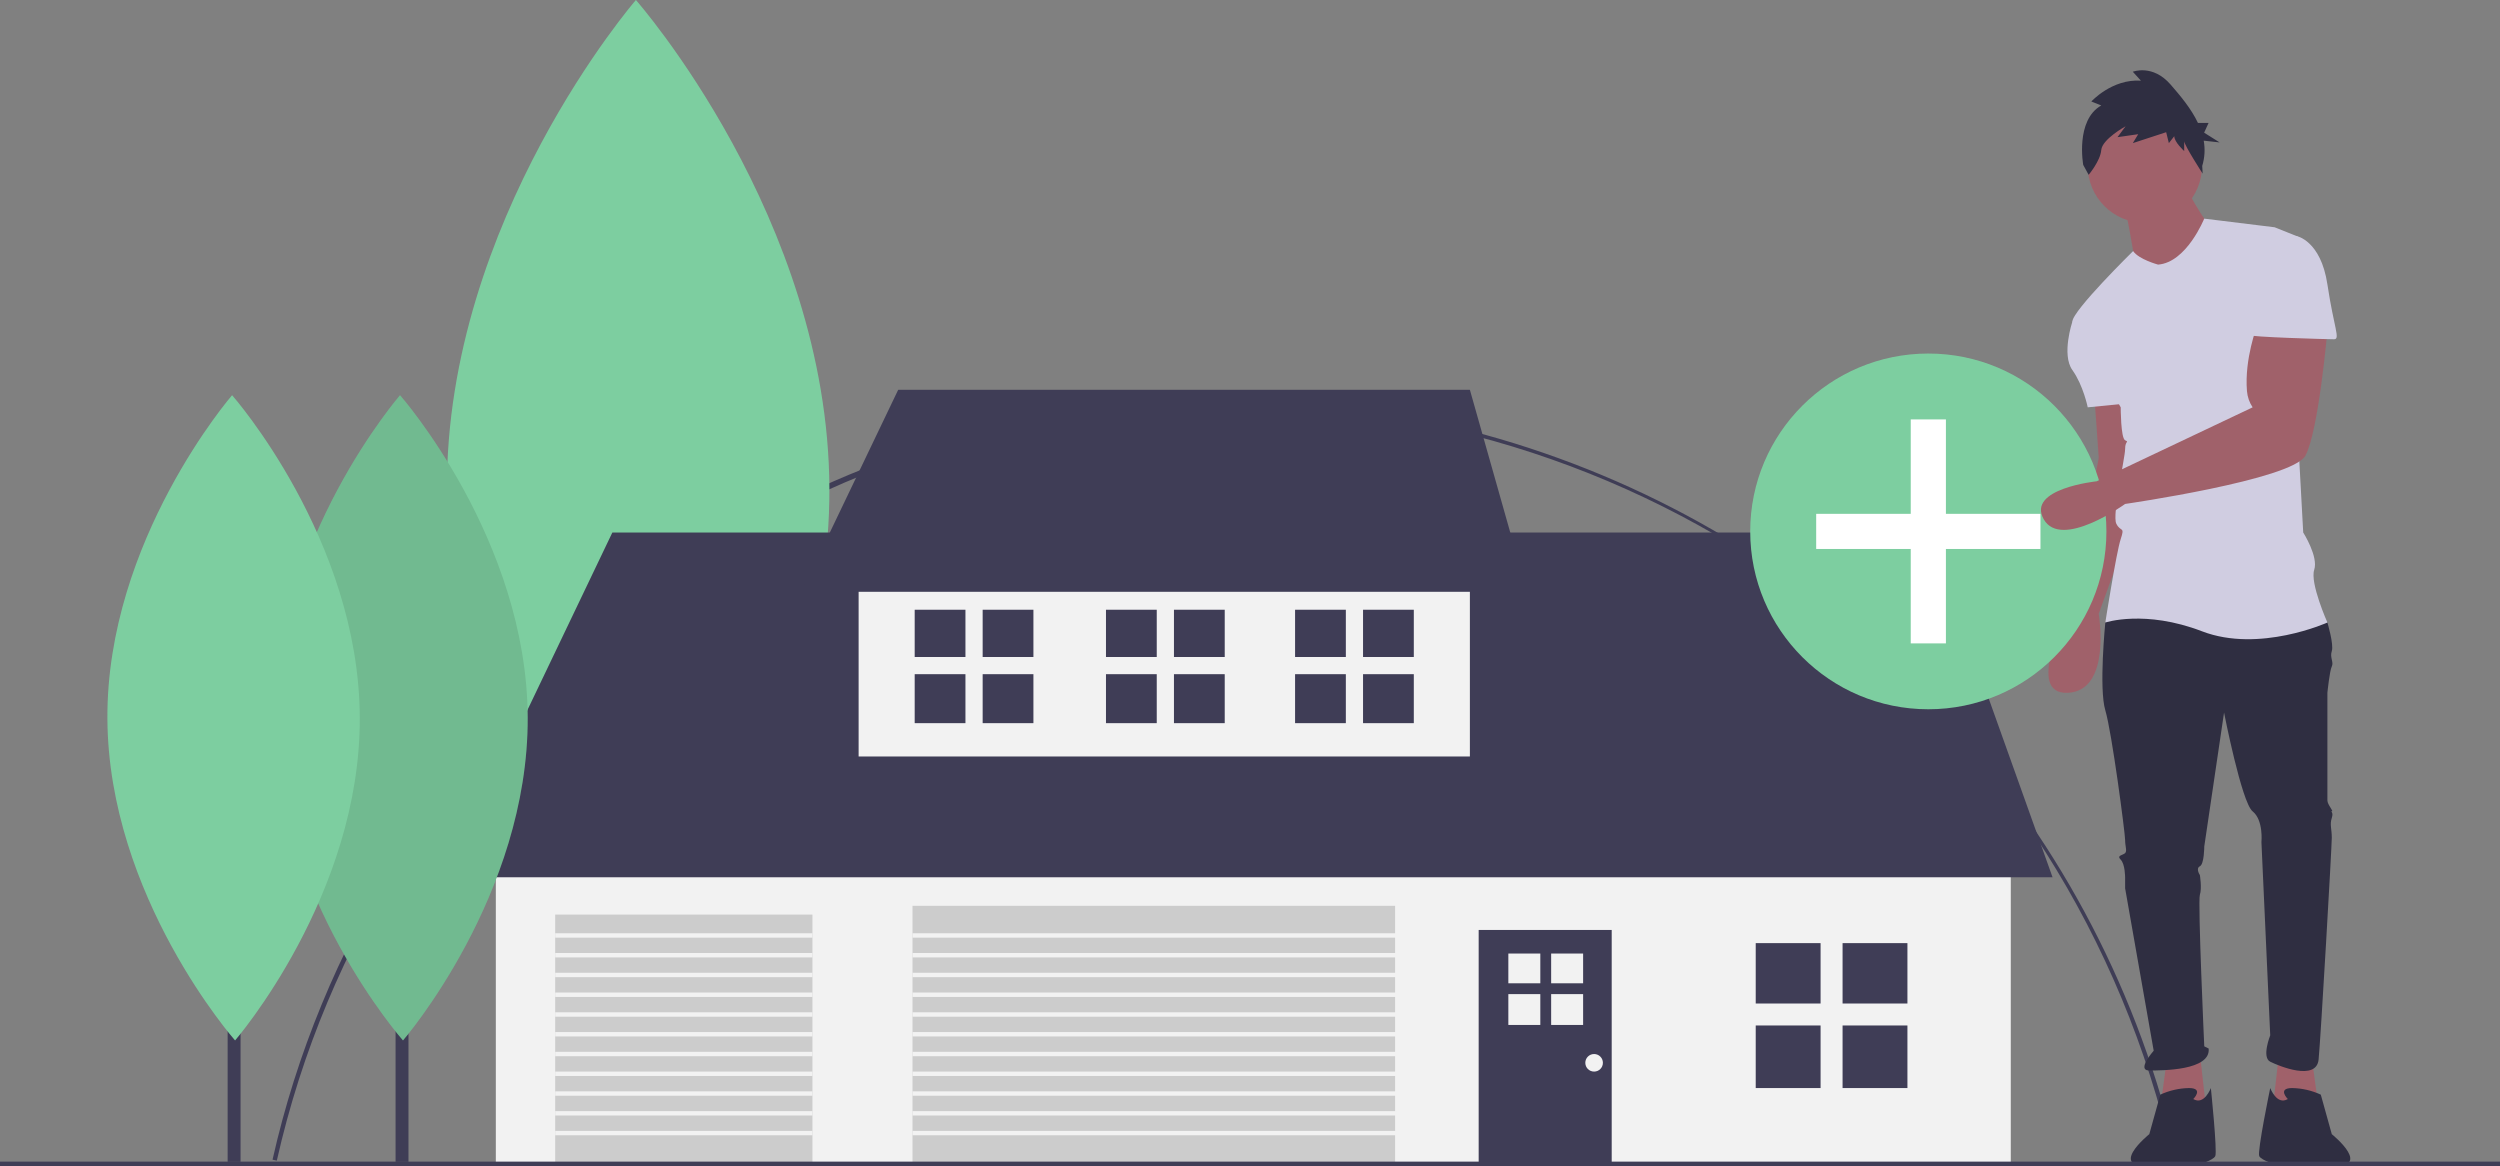 <svg width="583" height="272" viewBox="0 0 583 272" fill="none" xmlns="http://www.w3.org/2000/svg">
<rect x="0" y="0" width="583" height="272" fill="#808080" stroke="none"/>
<g clip-path="url(#clip0)">
<path d="M64.554 270.662L63.554 270.437C74.709 220.893 102.744 175.903 142.493 143.753C172.544 119.485 208.286 103.254 246.353 96.59C284.419 89.924 323.558 93.045 360.084 105.656C396.61 118.267 429.321 139.955 455.137 168.677C480.954 197.399 499.026 232.21 507.652 269.833L506.653 270.06C483.038 166.513 392.168 94.194 285.672 94.194C180.571 94.194 87.578 168.41 64.554 270.662Z" fill="#3F3D56"/>
<path d="M539.159 247.078L540.697 258.344L529.93 259.368L531.468 245.542L539.159 247.078Z" fill="#A0616A"/>
<path d="M488.397 92.43C488.397 92.43 489.423 106.256 489.423 106.769C489.423 107.281 482.244 142.614 482.244 142.614C482.244 142.614 471.989 162.073 482.244 161.561C492.499 161.049 489.423 143.126 489.423 143.126L500.191 113.426L495.576 92.43H488.397Z" fill="#A0616A"/>
<path d="M505.318 247.078L503.779 258.344L514.547 259.368L513.009 245.542L505.318 247.078Z" fill="#A0616A"/>
<path d="M493.525 141.59L490.961 145.174C490.961 145.174 489.423 160.537 490.961 165.658C492.499 170.778 495.576 194.334 495.576 195.87C495.576 197.406 496.089 198.431 495.576 198.943C495.063 199.455 493.525 199.455 494.55 200.479C495.576 201.503 495.576 204.575 495.576 204.575V207.136L502.242 245.03C502.242 245.03 498.14 249.638 501.216 249.638C504.293 249.638 515.573 249.638 515.06 244.518L514.035 244.006C514.035 244.006 512.497 210.208 513.009 208.672C513.522 207.136 513.009 204.063 513.009 204.063C513.009 204.063 511.984 202.527 513.009 202.015C514.035 201.503 514.035 197.406 514.035 197.406L518.65 166.17C518.65 166.17 522.752 187.165 525.315 189.213C527.879 191.261 527.366 196.382 527.366 196.382L529.417 241.445C529.417 241.445 527.366 246.566 529.417 247.59C531.468 248.614 540.185 252.199 540.698 247.078C541.211 241.957 543.774 197.406 543.774 195.358C543.774 193.31 543.262 192.286 543.774 190.749C544.287 189.213 543.262 189.213 543.774 189.213C544.287 189.213 542.749 187.677 542.749 186.653V161.561C542.749 161.561 543.262 156.44 543.774 155.416C544.287 154.392 543.262 153.368 543.774 151.831C544.287 150.295 542.749 145.174 542.749 145.174L519.675 139.029L493.525 141.59Z" fill="#2F2E41"/>
<path d="M511.471 256.295C511.471 256.295 514.035 253.735 510.446 253.735C508.141 253.782 505.872 254.305 503.78 255.271L501.216 264.489C501.216 264.489 490.705 272.938 502.498 271.914C514.291 270.89 512.497 271.658 512.497 271.658C512.497 271.658 516.086 270.634 516.599 269.61C517.112 268.585 515.573 253.735 515.573 253.735C515.573 253.735 514.035 257.832 511.471 256.295Z" fill="#2F2E41"/>
<path d="M533.519 256.295C533.519 256.295 530.956 253.735 534.545 253.735C536.849 253.782 539.119 254.305 541.211 255.271L543.774 264.489C543.774 264.489 554.286 272.938 542.492 271.914C530.699 270.89 530.956 271.658 530.956 271.658C530.956 271.658 527.366 270.634 526.854 269.61C526.341 268.585 529.417 253.735 529.417 253.735C529.417 253.735 530.956 257.832 533.519 256.295Z" fill="#2F2E41"/>
<path d="M151.285 90.859H146.72V270.933H151.285V90.859Z" fill="#3F3D56"/>
<path d="M193.413 113.807C193.703 176.775 149.344 228.025 149.344 228.025C149.344 228.025 104.514 177.186 104.223 114.218C103.933 51.251 148.292 0 148.292 0C148.292 0 193.122 50.84 193.413 113.807Z" fill="#7DCEA0"/>
<path d="M468.913 196.382H115.626V271.146H468.913V196.382Z" fill="#F2F2F2"/>
<path d="M104.346 204.575L142.802 124.179H449.941L478.655 204.575H104.346Z" fill="#3F3D56"/>
<path d="M342.776 129.3H200.23V176.411H342.776V129.3Z" fill="#F2F2F2"/>
<path d="M209.46 90.894L186.898 138.005H356.107L342.775 90.894H209.46Z" fill="#3F3D56"/>
<path d="M325.341 211.233H212.792V271.146H325.341V211.233Z" fill="#CCCCCC"/>
<path d="M189.462 213.281H129.47V271.146H189.462V213.281Z" fill="#CCCCCC"/>
<path d="M375.848 216.865H344.826V271.146H375.848V216.865Z" fill="#3F3D56"/>
<path d="M583 270.89H0V271.914H583V270.89Z" fill="#3F3D56"/>
<path d="M95.259 152.118H92.247V270.947H95.259V152.118Z" fill="#3F3D56"/>
<path d="M123.06 167.261C123.251 208.813 93.979 242.633 93.979 242.633C93.979 242.633 64.396 209.084 64.204 167.532C64.012 125.98 93.285 92.16 93.285 92.16C93.285 92.16 122.868 125.709 123.06 167.261Z" fill="#7DCEA0"/>
<path opacity="0.1" d="M123.06 167.261C123.251 208.813 93.979 242.633 93.979 242.633C93.979 242.633 64.396 209.084 64.204 167.532C64.012 125.98 93.285 92.16 93.285 92.16C93.285 92.16 122.868 125.709 123.06 167.261Z" fill="black"/>
<path d="M56.099 152.118H53.087V270.947H56.099V152.118Z" fill="#3F3D56"/>
<path d="M83.9 167.261C84.091 208.813 54.819 242.633 54.819 242.633C54.819 242.633 25.236 209.084 25.044 167.532C24.852 125.98 54.124 92.16 54.124 92.16C54.124 92.16 83.708 125.709 83.9 167.261Z" fill="#7DCEA0"/>
<path d="M424.56 219.938H409.434V234.02H424.56V219.938Z" fill="#3F3D56"/>
<path d="M444.813 219.938H429.687V234.02H444.813V219.938Z" fill="#3F3D56"/>
<path d="M424.56 239.141H409.434V253.735H424.56V239.141Z" fill="#3F3D56"/>
<path d="M444.813 239.141H429.687V253.735H444.813V239.141Z" fill="#3F3D56"/>
<path d="M225.143 142.191H213.305V153.212H225.143V142.191Z" fill="#3F3D56"/>
<path d="M240.994 142.191H229.156V153.212H240.994V142.191Z" fill="#3F3D56"/>
<path d="M225.143 157.219H213.305V168.641H225.143V157.219Z" fill="#3F3D56"/>
<path d="M240.994 157.219H229.156V168.641H240.994V157.219Z" fill="#3F3D56"/>
<path d="M313.85 142.191H302.012V153.212H313.85V142.191Z" fill="#3F3D56"/>
<path d="M329.7 142.191H317.862V153.212H329.7V142.191Z" fill="#3F3D56"/>
<path d="M313.85 157.219H302.012V168.641H313.85V157.219Z" fill="#3F3D56"/>
<path d="M329.7 157.219H317.862V168.641H329.7V157.219Z" fill="#3F3D56"/>
<path d="M269.753 142.191H257.915V153.212H269.753V142.191Z" fill="#3F3D56"/>
<path d="M285.604 142.191H273.766V153.212H285.604V142.191Z" fill="#3F3D56"/>
<path d="M269.753 157.219H257.915V168.641H269.753V157.219Z" fill="#3F3D56"/>
<path d="M285.604 157.219H273.766V168.641H285.604V157.219Z" fill="#3F3D56"/>
<path d="M359.202 222.365H351.748V229.304H359.202V222.365Z" fill="#F2F2F2"/>
<path d="M369.182 222.365H361.729V229.304H369.182V222.365Z" fill="#F2F2F2"/>
<path d="M359.202 231.827H351.748V239.018H359.202V231.827Z" fill="#F2F2F2"/>
<path d="M369.182 231.827H361.729V239.018H369.182V231.827Z" fill="#F2F2F2"/>
<path d="M371.745 249.895C372.878 249.895 373.796 248.977 373.796 247.846C373.796 246.715 372.878 245.798 371.745 245.798C370.613 245.798 369.694 246.715 369.694 247.846C369.694 248.977 370.613 249.895 371.745 249.895Z" fill="#F2F2F2"/>
<path d="M325.598 217.634H212.792V218.658H325.598V217.634Z" fill="#F2F2F2"/>
<path d="M325.598 222.242H212.792V223.266H325.598V222.242Z" fill="#F2F2F2"/>
<path d="M325.598 226.851H212.792V227.875H325.598V226.851Z" fill="#F2F2F2"/>
<path d="M325.598 231.46H212.792V232.484H325.598V231.46Z" fill="#F2F2F2"/>
<path d="M325.598 236.068H212.792V237.093H325.598V236.068Z" fill="#F2F2F2"/>
<path d="M325.598 240.677H212.792V241.701H325.598V240.677Z" fill="#F2F2F2"/>
<path d="M325.598 245.286H212.792V246.31H325.598V245.286Z" fill="#F2F2F2"/>
<path d="M325.598 249.895H212.792V250.919H325.598V249.895Z" fill="#F2F2F2"/>
<path d="M325.598 254.503H212.792V255.527H325.598V254.503Z" fill="#F2F2F2"/>
<path d="M325.598 259.112H212.792V260.136H325.598V259.112Z" fill="#F2F2F2"/>
<path d="M325.598 263.721H212.792V264.745H325.598V263.721Z" fill="#F2F2F2"/>
<path d="M189.462 217.634H129.47V218.658H189.462V217.634Z" fill="#F2F2F2"/>
<path d="M189.462 222.242H129.47V223.266H189.462V222.242Z" fill="#F2F2F2"/>
<path d="M189.462 226.851H129.47V227.875H189.462V226.851Z" fill="#F2F2F2"/>
<path d="M189.462 231.46H129.47V232.484H189.462V231.46Z" fill="#F2F2F2"/>
<path d="M189.462 236.068H129.47V237.093H189.462V236.068Z" fill="#F2F2F2"/>
<path d="M189.462 240.677H129.47V241.701H189.462V240.677Z" fill="#F2F2F2"/>
<path d="M189.462 245.286H129.47V246.31H189.462V245.286Z" fill="#F2F2F2"/>
<path d="M189.462 249.895H129.47V250.919H189.462V249.895Z" fill="#F2F2F2"/>
<path d="M189.462 254.503H129.47V255.527H189.462V254.503Z" fill="#F2F2F2"/>
<path d="M189.462 259.112H129.47V260.136H189.462V259.112Z" fill="#F2F2F2"/>
<path d="M189.462 263.721H129.47V264.745H189.462V263.721Z" fill="#F2F2F2"/>
<path d="M449.684 165.401C472.622 165.401 491.217 146.831 491.217 123.923C491.217 101.015 472.622 82.445 449.684 82.445C426.746 82.445 408.151 101.015 408.151 123.923C408.151 146.831 426.746 165.401 449.684 165.401Z" fill="#7DCEA0"/>
<path d="M475.835 119.827H453.787V97.807H445.583V119.827H423.534V128.02H445.583V150.039H453.787V128.02H475.835V119.827Z" fill="white"/>
<path d="M500.19 51.976C507.553 51.976 513.521 46.015 513.521 38.662C513.521 31.309 507.553 25.348 500.19 25.348C492.827 25.348 486.858 31.309 486.858 38.662C486.858 46.015 492.827 51.976 500.19 51.976Z" fill="#A0616A"/>
<path d="M495.575 48.391C495.575 48.391 497.626 58.633 497.626 60.169C497.626 61.706 506.343 66.314 506.343 66.314L516.085 54.024C516.085 54.024 509.932 45.319 509.932 43.271L495.575 48.391Z" fill="#A0616A"/>
<path d="M503.267 61.706C503.267 61.706 498.798 60.517 497.443 58.551C497.443 58.551 483.27 72.459 483.27 75.019L494.55 94.991C494.55 94.991 494.55 102.16 495.576 102.672C496.601 103.184 495.576 102.672 495.576 104.72C495.576 106.768 492.499 120.082 493.525 122.131C494.55 124.179 495.576 122.643 494.55 125.715C493.525 128.788 490.961 145.174 490.961 145.174C490.961 145.174 500.19 142.102 513.522 147.223C526.854 152.343 542.749 145.174 542.749 145.174C542.749 145.174 538.647 135.957 539.672 132.884C540.698 129.812 537.109 124.179 537.109 124.179L534.545 77.068C534.545 77.068 538.134 56.073 535.57 55.048L530.443 53L514.022 50.985C514.022 50.985 509.933 61.193 503.267 61.706Z" fill="#D0CDE1"/>
<path d="M488.397 71.435L483.269 75.02C483.269 75.02 480.706 82.701 483.269 86.285C485.833 89.87 486.859 94.991 486.859 94.991L497.114 93.966L488.397 71.435Z" fill="#D0CDE1"/>
<path d="M526.341 76.044C526.341 76.044 523.372 83.669 523.992 91.213C524.105 92.564 524.561 93.864 525.315 94.991L488.938 112.238C488.938 112.238 472.502 113.938 476.604 121.107C480.706 128.276 495.576 117.522 495.576 117.522C495.576 117.522 534.545 111.889 537.621 106.256C540.698 100.623 542.749 77.068 542.749 77.068L526.341 76.044Z" fill="#A0616A"/>
<path d="M490.012 24.591L487.7 23.667C487.7 23.667 492.535 18.35 499.262 18.813L497.37 16.732C497.37 16.732 501.995 14.883 506.2 19.737C508.41 22.289 510.967 25.288 512.562 28.667H515.038L514.005 30.94L517.622 33.213L513.909 32.804C514.261 34.767 514.14 36.784 513.558 38.691L513.657 40.488C513.657 40.488 509.353 33.837 509.353 32.912V35.224C509.353 35.224 507.041 33.144 507.041 31.757L505.779 33.375L505.149 30.832L497.37 33.375L498.632 31.294L493.796 31.988L495.689 29.445C495.689 29.445 490.223 32.45 490.012 34.993C489.802 37.535 487.069 40.771 487.069 40.771L485.808 38.46C485.808 38.46 483.916 28.058 490.012 24.591Z" fill="#2F2E41"/>
<path d="M527.879 55.048H535.571C535.571 55.048 541.211 56.073 542.749 66.314C544.287 76.556 545.826 79.116 544.287 79.116C542.749 79.116 524.29 78.604 524.29 78.092C524.29 77.58 527.879 55.048 527.879 55.048Z" fill="#D0CDE1"/>
</g>
<defs>
<clipPath id="clip0">
<rect width="583" height="272" fill="white"/>
</clipPath>
</defs>
</svg>
